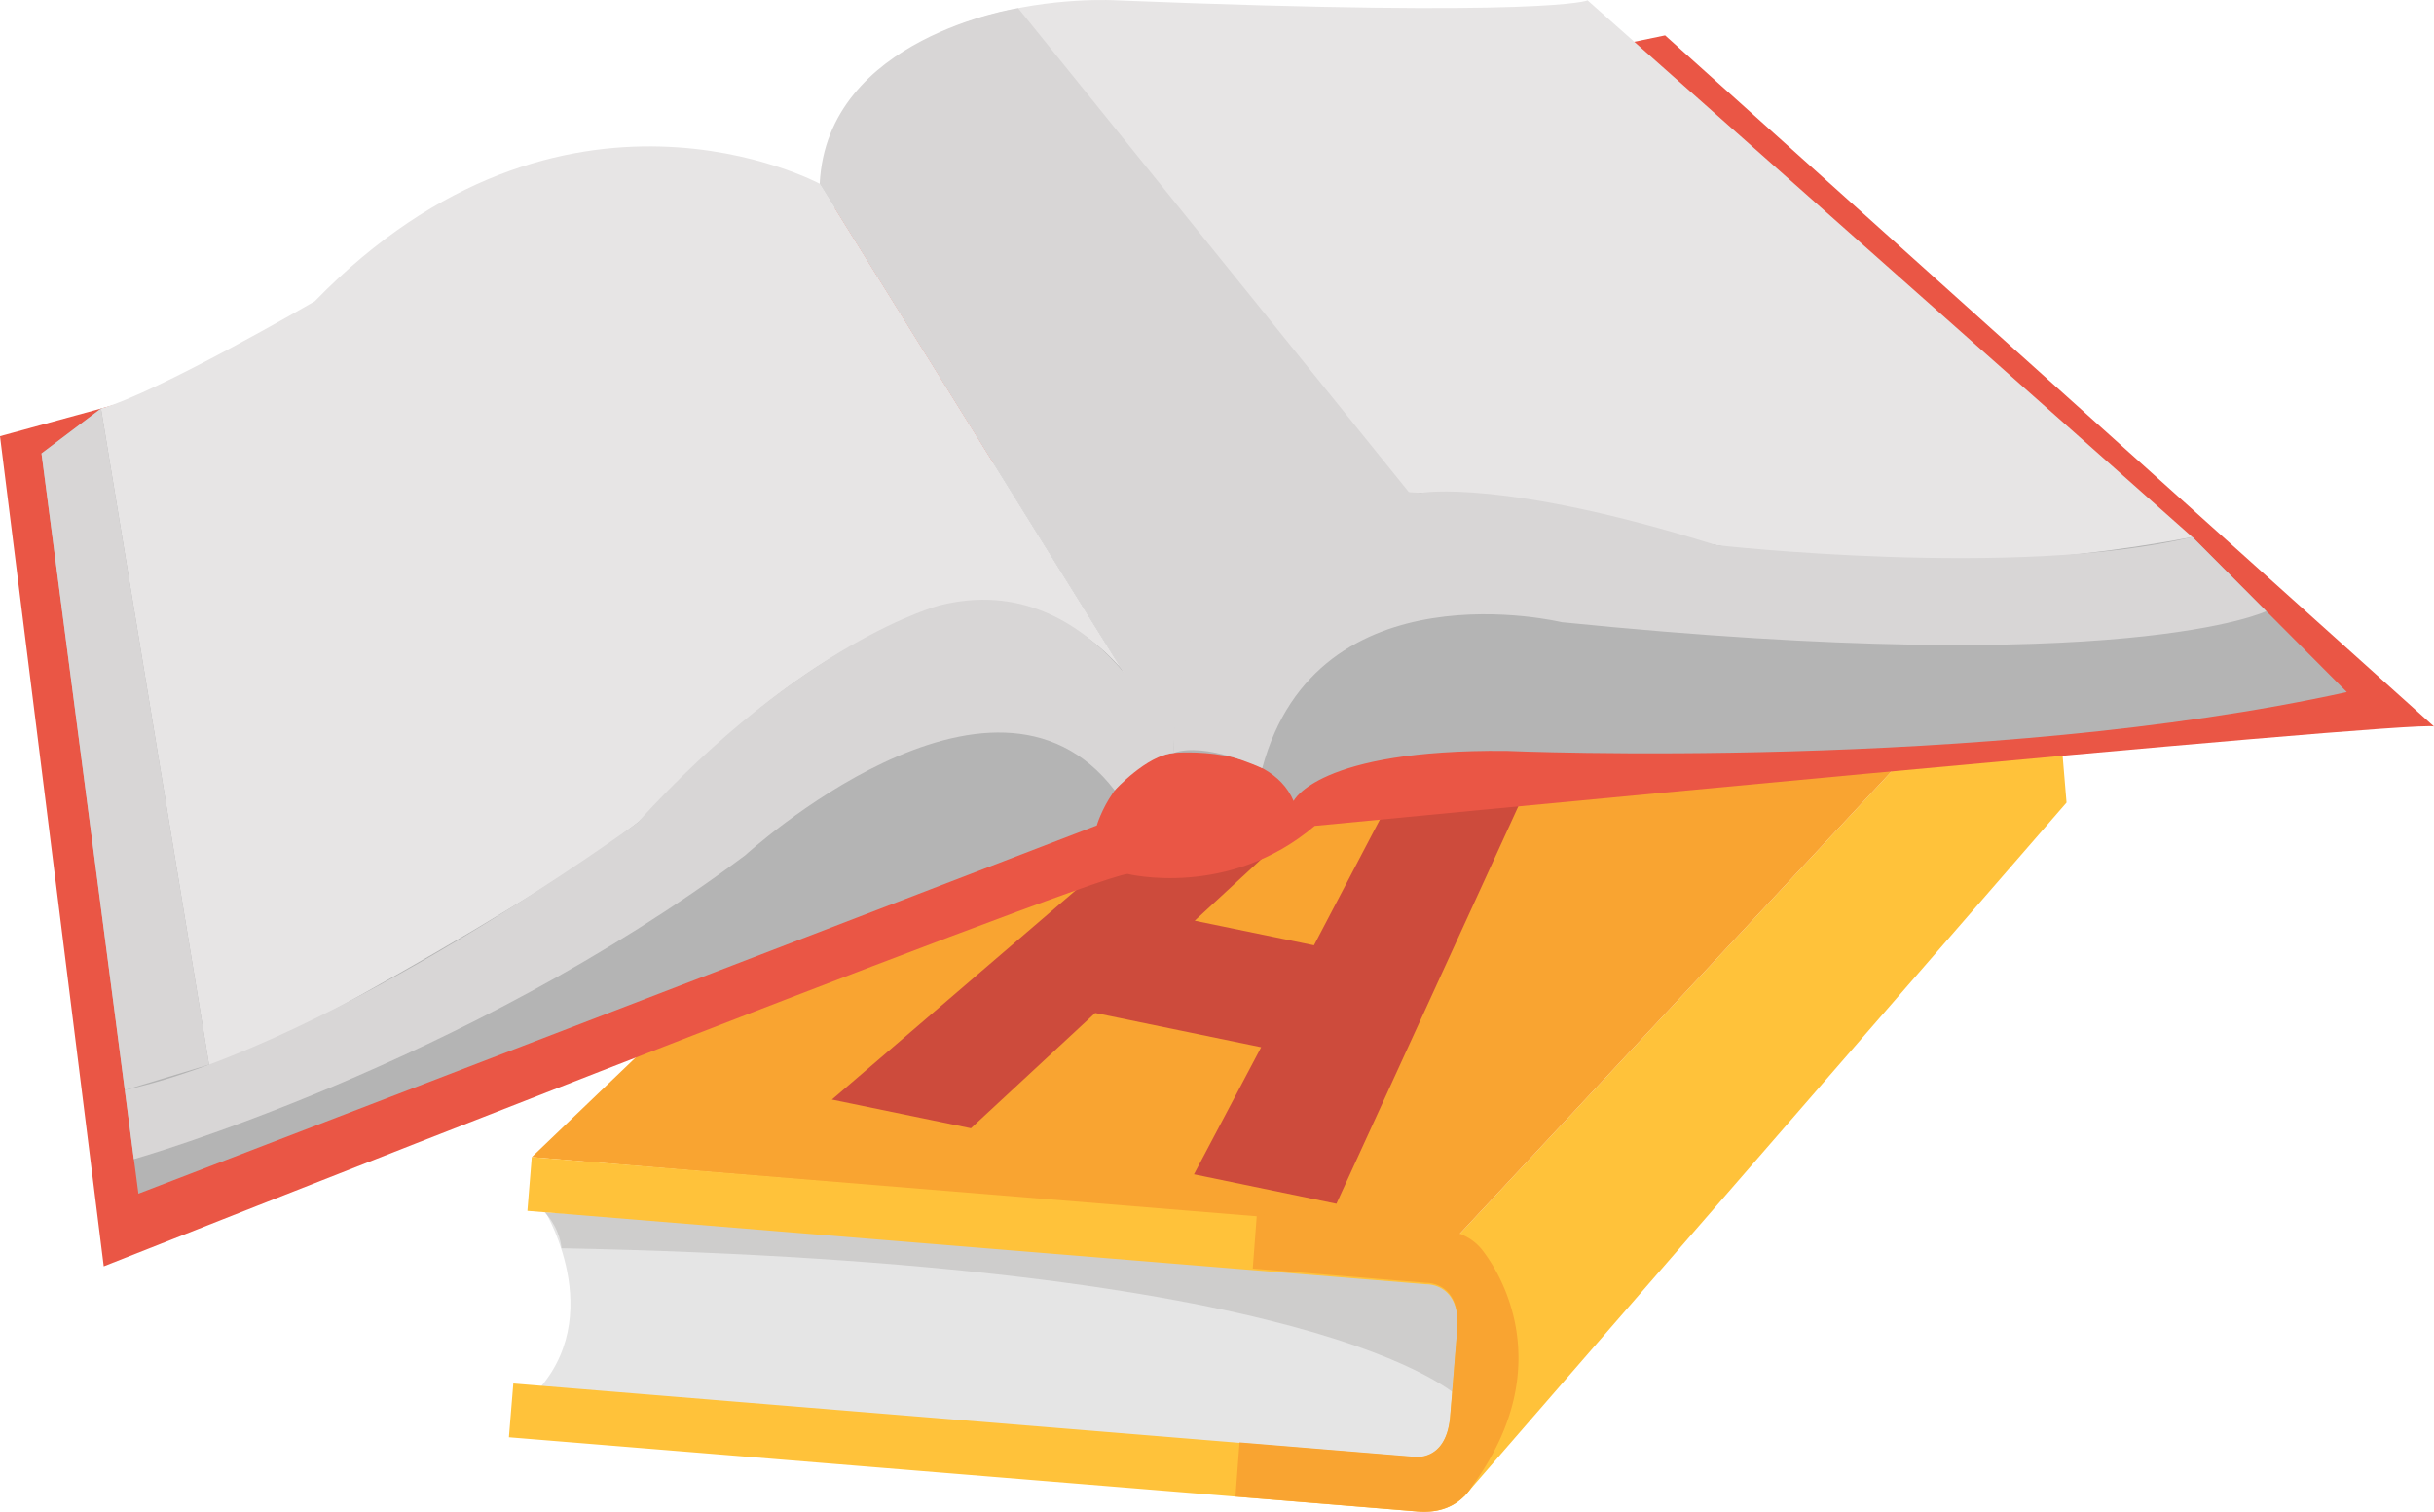 <svg id="Layer_1" data-name="Layer 1"
    xmlns="http://www.w3.org/2000/svg" viewBox="0 0 1518.74 943.32">
    <defs>
        <style>.cls-1{fill:#e5e5e5;}.cls-2{fill:#cecdcc;}.cls-3{fill:#ffc23a;}.cls-4{fill:#f9a431;}.cls-5{fill:#cd4b3c;}.cls-6{fill:#ea5645;}.cls-7{fill:#b4b4b4;}.cls-8{fill:#e7e5e5;}.cls-9{fill:#d8d6d6;}</style>
    </defs>
    <path class="cls-1" d="M541.27,825.18s41.67,70.33-12.54,117.93l578.57,47.28,13.19-126.14Z" transform="translate(-200.63 -68.34)"/>
    <path class="cls-2" d="M1114.07,942.69c-7.19-6.79-91.21-86.1-563.1-95.48,0,0-.39-11.44-10.42-22.46l572.57,32.84Z" transform="translate(-200.63 -68.34)"/>
    <polygon class="cls-3" points="910.11 770.63 1278.97 375.6 1289.45 500.79 913.44 933.84 910.11 770.63"/>
    <polygon class="cls-4" points="331.81 721.97 910.11 770.63 1278.97 375.6 761.34 310.4 331.81 721.97"/>
    <path class="cls-3" d="M1108.58,914.76c.43-4.92.86-10.45,1.36-16.44,2.38-29.21-19.07-28.6-19.07-28.6L529.71,823.87l2.73-33.56,567,46.32c11.9,1,19.86,5.49,25.14,11.52h0l0,0c.45.52.89,1.07,1.31,1.6a.7.7,0,0,1,.13.19c.24.29.49.6.7.91,9.75,13,46.77,71.1-7.33,144.6-6.09,9.68-16.49,17.44-34.28,16L518.17,965.15l2.75-33.55,561.16,45.85s21.05,4.1,23.44-25.1c.48-6,1-11.52,1.36-16.45C1106.88,935.9,1107.56,927.46,1108.58,914.76Z" transform="translate(-200.63 -68.34)"/>
    <path class="cls-5" d="M1205.75,445.34l-171.24,374.1-88.88-18.38,41.91-79.29L884,700.4l-77.54,71.94-86.75-17.91,384.52-330ZM946.09,642.82l74.42,15.36L1106,495.05,946.09,642.82Z" transform="translate(-200.63 -68.34)"/>
    <path class="cls-6" d="M265.36,858.48s613-242.67,638.86-244.83c0,0,62.88,15.72,116.77-30,0,0,687.59-66.34,698.38-62L1239.6,90.43,720.76,198.07,200.63,340.51Z" transform="translate(-200.63 -68.34)"/>
    <path class="cls-7" d="M263.66,323.25l-37.14,28L287,813.15l598-229.77s11.34-39.82,48-45.23c0,0,59.7-5.56,74.8,30,0,0,14.8-32.37,132.58-31.28,0,0,299.06,13,524.6-36.69l-96.34-96.78Z" transform="translate(-200.63 -68.34)"/>
    <path class="cls-8" d="M712.11,183,933,538.15S897.72,299.5,1236.57,400.94c0,0,136.91,39.54,332,2.5L1191.24,68.58s-23.75,10.79-293.52,0C897.72,68.58,735.86,57.78,712.11,183Z" transform="translate(-200.63 -68.34)"/>
    <path class="cls-8" d="M933,538.15,712.11,183S552.42,96.63,397,256.34c0,0-99,57.48-133.36,66.91l68.61,416.53S548.1,627.55,610.68,571.44C610.68,571.44,831.53,313.7,933,538.15Z" transform="translate(-200.63 -68.34)"/>
    <path class="cls-9" d="M712.11,183,933,538.15s-2.38-165,147.24-162.1L835.93,73.44S716.49,91.35,712.11,183Z" transform="translate(-200.63 -68.34)"/>
    <path class="cls-9" d="M933,538.15s-7.47-173.72,154.37-162.29c0,0,51.08-9.12,183.93,32.58,0,0,187.86,21.27,297.34-5l46.07,46.28s-87.06,42.48-439.61,6.87c0,0-152.58-37-186.88,91.11C988.2,547.7,952.64,531,933,538.15Z" transform="translate(-200.63 -68.34)"/>
    <path class="cls-9" d="M933,538.15S886.44,421,786.88,446.09c0,0-84.9,21.82-188.55,135.61,0,0-189.07,138.15-319.85,166.81l5.65,43.1S489.61,733.38,665.61,602c0,0,153.74-140.83,230.55-40.52C896.16,561.5,916,539.7,933,538.15Z" transform="translate(-200.63 -68.34)"/>
    <polygon class="cls-9" points="25.9 282.95 77.86 680.16 130.46 664.28 63.04 254.91 25.9 282.95"/>
    <path class="cls-4" d="M1119.37,995.39c54.09-74,17.07-132.48,7.32-145.52a10.15,10.15,0,0,0-.7-.92.41.41,0,0,0-.12-.18c-.42-.53-.86-1.1-1.32-1.62l0,0c-5.28-6.07-13.23-10.61-25.13-11.59L984.87,826.1l-2.56,33.79,108.53,8.93s21.45-.62,19.07,28.78c-.5,6-.93,11.59-1.35,16.54-1,12.78-1.71,21.27-1.71,21.27-.41,5-.88,10.52-1.36,16.56-2.38,29.39-23.43,25.26-23.43,25.26l-108-8.88-2.55,33.79,113.56,9.34C1102.89,1012.93,1113.27,1005.12,1119.37,995.39Z" transform="translate(-200.63 -68.34)"/>
</svg>
